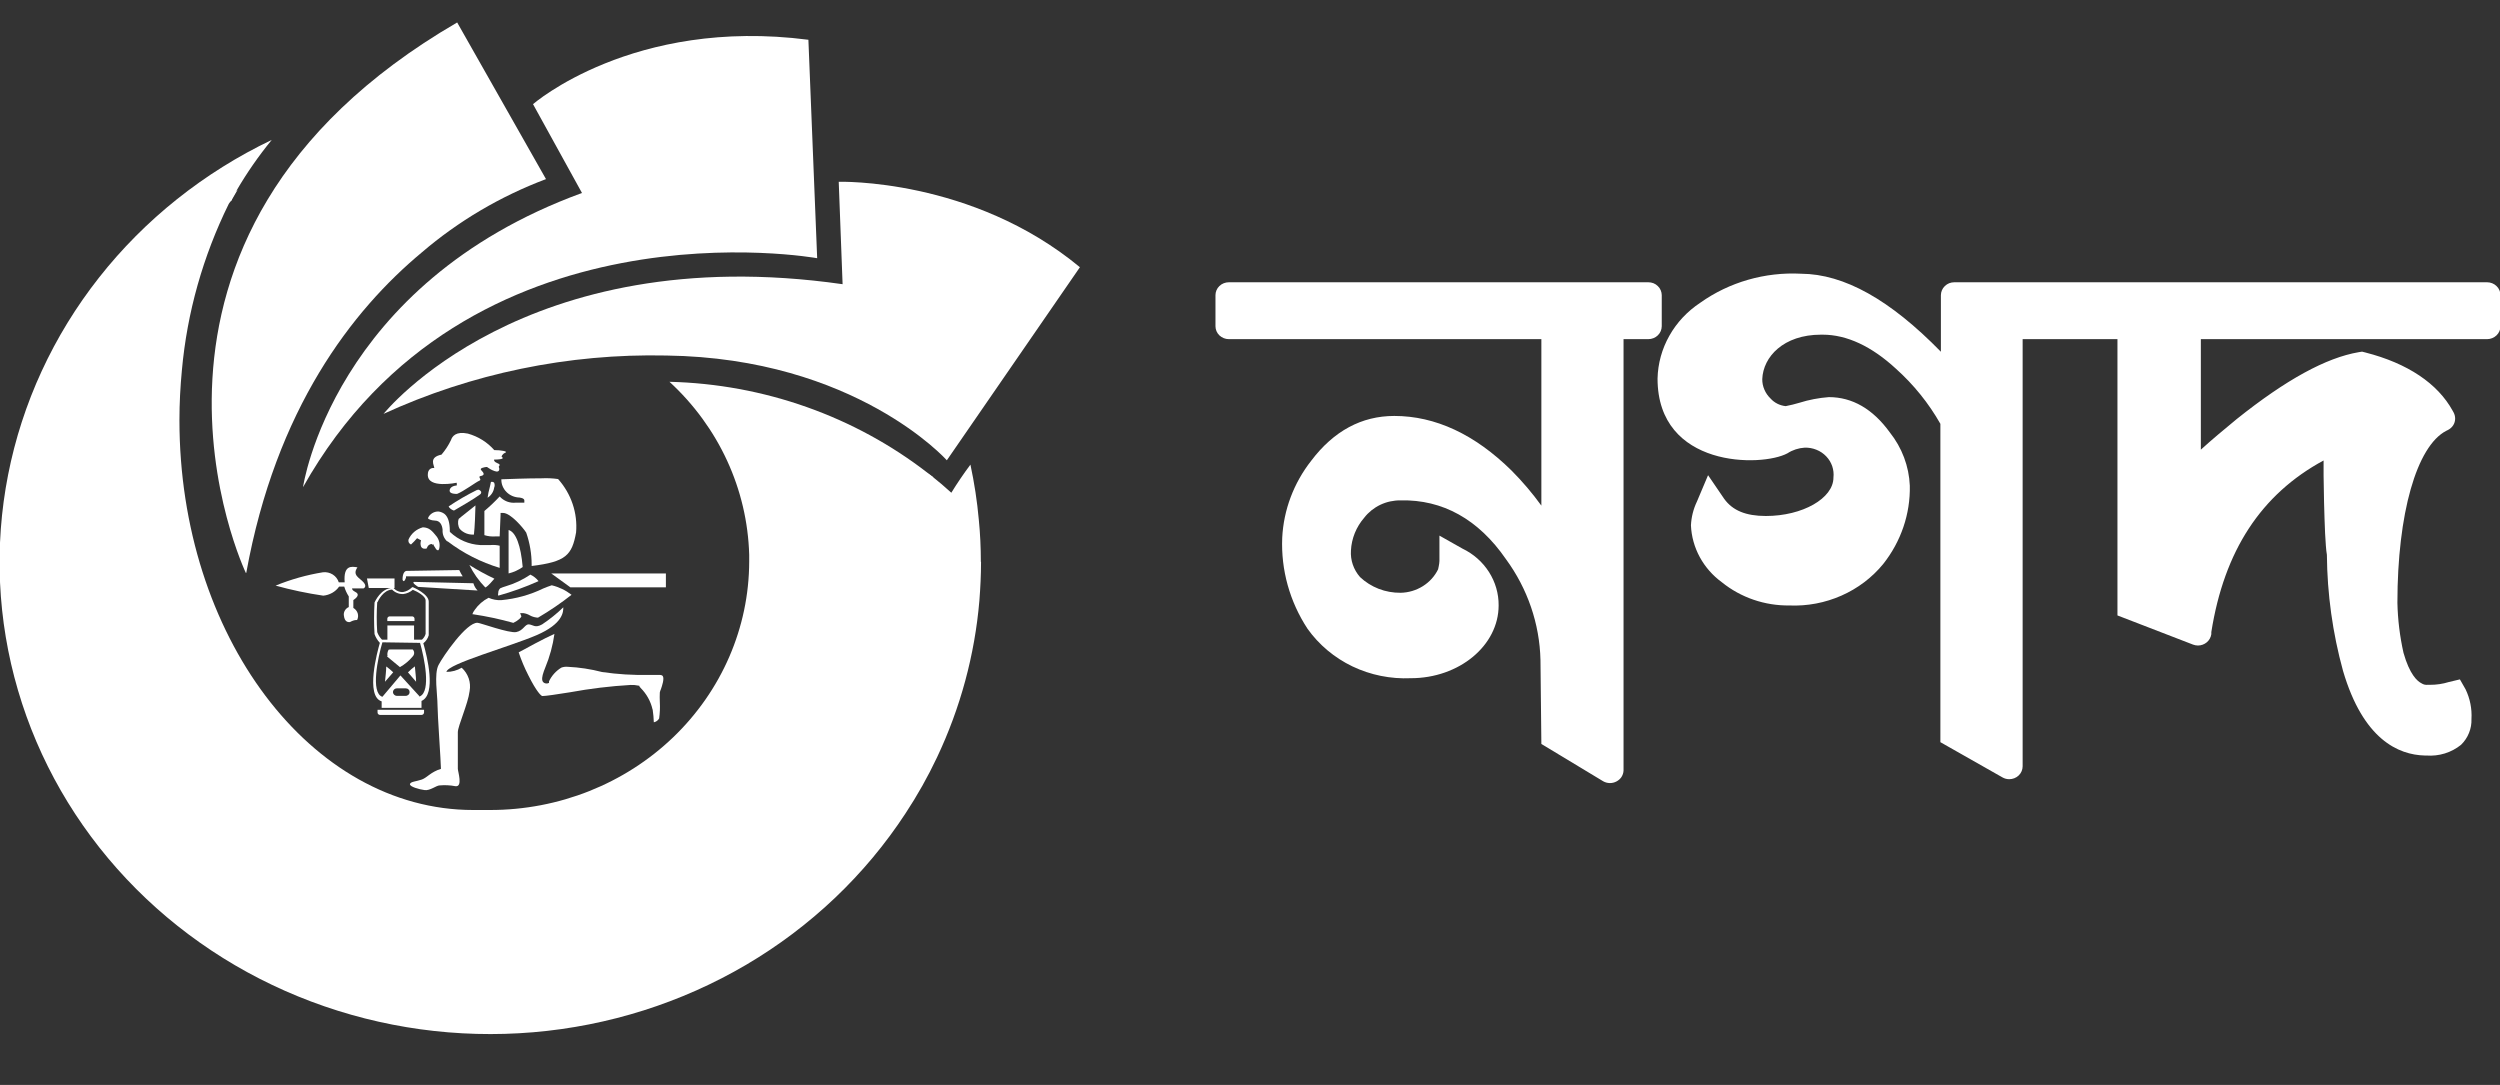 <svg width="53" height="23" viewBox="0 0 53 23" fill="none" xmlns="http://www.w3.org/2000/svg">
<rect x="0" y="0" width="53" height="23" fill="#333333" stroke="none"/>
<g id="logo.a4624c6 1" clip-path="url(#clip0_14_361)">
<g id="Clip path group">
<g id="Group">
<path id="Vector" d="M34.944 5.984H26.053C25.977 5.984 25.905 6.012 25.851 6.064C25.798 6.115 25.768 6.185 25.768 6.257V6.916C25.768 6.989 25.798 7.059 25.851 7.11C25.905 7.161 25.977 7.19 26.053 7.19H32.677V10.719C32.487 10.457 32.276 10.208 32.046 9.977C31.265 9.207 30.429 8.818 29.558 8.818C28.866 8.818 28.275 9.137 27.799 9.766C27.427 10.24 27.212 10.81 27.183 11.403C27.155 12.083 27.342 12.754 27.719 13.329C27.961 13.669 28.289 13.944 28.672 14.128C29.055 14.311 29.481 14.397 29.909 14.378C30.935 14.378 31.771 13.685 31.771 12.834C31.773 12.584 31.702 12.339 31.566 12.126C31.43 11.913 31.235 11.741 31.003 11.63L30.516 11.355V11.894C30.514 11.93 30.51 11.966 30.502 12.001L30.488 12.069C30.417 12.215 30.305 12.339 30.164 12.427C30.023 12.515 29.86 12.564 29.692 12.567C29.533 12.568 29.375 12.54 29.228 12.483C29.081 12.426 28.946 12.341 28.833 12.234C28.695 12.077 28.626 11.875 28.64 11.67C28.653 11.415 28.752 11.171 28.922 10.975C29.011 10.86 29.128 10.766 29.262 10.702C29.396 10.638 29.545 10.606 29.695 10.608C30.582 10.588 31.342 11.007 31.926 11.854C32.385 12.48 32.64 13.224 32.658 13.991L32.677 15.772L33.986 16.562C34.029 16.587 34.077 16.6 34.127 16.601C34.177 16.602 34.226 16.59 34.269 16.567C34.313 16.544 34.35 16.511 34.376 16.471C34.402 16.43 34.417 16.384 34.419 16.336V7.19H34.944C34.981 7.19 35.019 7.183 35.053 7.169C35.088 7.156 35.119 7.135 35.145 7.11C35.172 7.084 35.193 7.054 35.207 7.021C35.221 6.988 35.229 6.952 35.229 6.916V6.257C35.229 6.222 35.221 6.186 35.207 6.153C35.193 6.119 35.172 6.089 35.145 6.064C35.119 6.038 35.088 6.018 35.053 6.004C35.019 5.991 34.981 5.984 34.944 5.984Z" fill="white"/>
<path id="Vector_2" d="M52.715 5.984H41.432C41.395 5.984 41.358 5.991 41.323 6.004C41.289 6.018 41.257 6.038 41.231 6.064C41.204 6.089 41.183 6.12 41.169 6.153C41.155 6.186 41.147 6.222 41.147 6.258V7.457C40.069 6.353 39.095 5.809 38.184 5.803C37.418 5.763 36.662 5.98 36.046 6.418C35.773 6.598 35.548 6.837 35.391 7.117C35.233 7.396 35.147 7.708 35.14 8.026C35.14 9.925 37.348 9.905 37.894 9.61C38.003 9.539 38.13 9.498 38.261 9.49C38.346 9.488 38.431 9.503 38.509 9.535C38.587 9.566 38.658 9.614 38.715 9.674C38.773 9.734 38.816 9.805 38.843 9.883C38.869 9.961 38.878 10.043 38.869 10.124C38.869 10.566 38.212 10.939 37.437 10.939C37.009 10.939 36.731 10.821 36.554 10.577L36.211 10.074L35.975 10.633C35.899 10.792 35.856 10.964 35.848 11.138C35.858 11.373 35.923 11.604 36.036 11.812C36.15 12.021 36.31 12.203 36.505 12.345C36.905 12.668 37.412 12.842 37.934 12.836C38.314 12.852 38.693 12.78 39.039 12.627C39.384 12.475 39.688 12.245 39.923 11.958C40.301 11.481 40.501 10.896 40.488 10.296C40.471 9.886 40.322 9.49 40.062 9.164C39.704 8.671 39.271 8.419 38.772 8.419C38.559 8.435 38.349 8.475 38.146 8.539C38.051 8.568 37.954 8.591 37.856 8.61C37.732 8.597 37.618 8.54 37.536 8.449C37.48 8.395 37.435 8.331 37.405 8.26C37.374 8.189 37.359 8.113 37.36 8.037C37.378 7.566 37.809 7.095 38.605 7.095H38.64C39.156 7.095 39.681 7.344 40.194 7.817C40.571 8.155 40.889 8.55 41.136 8.985V15.734L42.449 16.479C42.493 16.505 42.544 16.519 42.595 16.519C42.671 16.519 42.743 16.491 42.797 16.439C42.85 16.388 42.88 16.318 42.88 16.245V7.19H44.89V13.047L46.491 13.665C46.525 13.678 46.561 13.685 46.597 13.685C46.666 13.685 46.733 13.66 46.785 13.616C46.837 13.572 46.87 13.511 46.88 13.445V13.4C47.153 11.677 47.934 10.479 49.26 9.762C49.26 9.862 49.26 9.968 49.26 10.081C49.26 10.319 49.276 10.957 49.292 11.308C49.304 11.503 49.311 11.654 49.33 11.761C49.337 12.592 49.451 13.418 49.672 14.222C50.1 15.68 50.849 16.003 51.404 16.017H51.439C51.706 16.037 51.969 15.956 52.174 15.79C52.248 15.718 52.305 15.633 52.343 15.538C52.381 15.444 52.399 15.344 52.395 15.243C52.408 15.026 52.365 14.81 52.27 14.613L52.15 14.403L51.915 14.459C51.786 14.499 51.651 14.519 51.515 14.518H51.468C51.421 14.523 51.374 14.512 51.336 14.486C51.249 14.444 51.084 14.301 50.954 13.839C50.876 13.491 50.833 13.136 50.825 12.78C50.825 10.889 51.232 9.459 51.861 9.133L51.894 9.117C51.94 9.094 51.98 9.059 52.007 9.017C52.035 8.974 52.049 8.925 52.049 8.875C52.049 8.829 52.038 8.784 52.016 8.743L51.997 8.709C51.679 8.13 51.042 7.702 50.147 7.473L50.076 7.455L50.006 7.466C49.314 7.584 48.464 8.048 47.416 8.886C47.143 9.112 46.891 9.32 46.658 9.533V7.19H52.725C52.8 7.19 52.873 7.161 52.926 7.11C52.98 7.059 53.01 6.989 53.01 6.916V6.258C53.01 6.185 52.98 6.115 52.926 6.064C52.873 6.012 52.8 5.984 52.725 5.984" fill="white"/>
<path id="Vector_3" d="M20.798 11.913C20.798 12.189 20.784 12.463 20.763 12.734C20.665 13.884 20.361 15.008 19.864 16.058C19.671 16.466 19.449 16.861 19.2 17.239C18.346 18.547 17.188 19.648 15.818 20.454C14.448 21.259 12.902 21.749 11.302 21.884C9.701 22.019 8.091 21.796 6.595 21.232C5.1 20.669 3.76 19.779 2.682 18.634C1.604 17.489 0.816 16.119 0.381 14.633C-0.055 13.146 -0.126 11.582 0.172 10.064C0.47 8.547 1.13 7.116 2.1 5.884C3.069 4.653 4.322 3.654 5.761 2.966C5.483 3.305 5.233 3.665 5.014 4.041C4.995 4.073 4.977 4.102 4.96 4.134C4.821 4.243 4.687 4.361 4.555 4.471C4.423 4.582 4.24 4.759 4.084 4.913C4.051 4.947 4.016 4.981 3.986 5.015C3.955 5.049 3.917 5.085 3.887 5.121C3.856 5.157 3.778 5.239 3.724 5.3C3.618 5.422 3.517 5.545 3.418 5.674C2.987 6.223 2.626 6.821 2.342 7.453C2.314 7.516 2.286 7.58 2.26 7.643C2.234 7.706 2.199 7.792 2.171 7.869C2.154 7.907 2.14 7.946 2.128 7.985C2.083 8.1 2.043 8.211 2.006 8.334L1.935 8.56L1.9 8.682C1.881 8.761 1.86 8.838 1.841 8.909C1.78 9.16 1.73 9.413 1.693 9.671C1.693 9.737 1.676 9.803 1.667 9.868C1.657 9.934 1.648 9.984 1.648 10.036C1.648 10.088 1.634 10.188 1.629 10.262C1.63 10.268 1.63 10.274 1.629 10.28L1.615 10.507C1.615 10.636 1.615 10.767 1.615 10.896C1.616 12.835 2.287 14.718 3.523 16.249C4.759 17.78 6.49 18.872 8.443 19.353C10.396 19.834 12.459 19.677 14.309 18.906C16.158 18.136 17.689 16.795 18.659 15.095C18.743 14.946 18.826 14.794 18.894 14.643C18.893 14.639 18.893 14.635 18.894 14.631C19.423 13.553 19.716 12.382 19.756 11.19C19.756 11.095 19.756 11 19.756 10.905C19.756 10.62 19.741 10.339 19.713 10.063L19.758 10.097C19.899 10.208 20.033 10.323 20.168 10.446C20.295 10.24 20.429 10.043 20.573 9.85C20.656 10.237 20.716 10.627 20.751 11.021C20.78 11.313 20.794 11.609 20.794 11.908" fill="white"/>
<path id="Vector_4" d="M19.76 10.91C19.76 11.005 19.76 11.1 19.76 11.195C19.743 12.389 19.448 13.565 18.899 14.636C18.899 14.636 18.899 14.636 18.899 14.647C18.823 14.803 18.743 14.955 18.663 15.1C18.006 16.245 17.092 17.234 15.987 17.995C14.63 18.934 13.031 19.495 11.364 19.616C9.697 19.737 8.028 19.414 6.541 18.681C5.053 17.948 3.805 16.835 2.933 15.464C2.061 14.093 1.599 12.517 1.598 10.91C1.598 10.781 1.598 10.649 1.598 10.52L1.613 10.294C1.614 10.288 1.614 10.282 1.613 10.276C1.613 10.199 1.613 10.122 1.631 10.05C1.65 9.977 1.631 9.945 1.65 9.896C1.669 9.846 1.667 9.764 1.676 9.699C1.714 9.441 1.763 9.187 1.824 8.936C1.843 8.857 1.864 8.78 1.883 8.709L1.919 8.587L1.989 8.361C2.027 8.243 2.067 8.134 2.112 8.012C2.124 7.973 2.138 7.934 2.154 7.897C2.182 7.822 2.213 7.745 2.243 7.67C2.274 7.596 2.298 7.544 2.326 7.482C2.611 6.842 2.976 6.238 3.413 5.683C3.512 5.554 3.613 5.431 3.719 5.309C3.774 5.248 3.828 5.187 3.882 5.13C3.936 5.074 3.945 5.06 3.981 5.024L4.08 4.922C4.237 4.771 4.393 4.624 4.55 4.481C4.682 4.363 4.816 4.254 4.955 4.143C4.939 4.175 4.922 4.207 4.904 4.238L4.849 4.324C4.303 5.433 3.966 6.627 3.856 7.849C3.823 8.196 3.804 8.549 3.804 8.906C3.804 13.472 6.591 17.172 10.031 17.172H10.073C10.179 17.172 10.285 17.172 10.393 17.172C11.847 17.172 13.242 16.618 14.271 15.631C15.3 14.643 15.88 13.304 15.883 11.906C15.883 11.856 15.883 11.809 15.883 11.761C15.844 10.372 15.237 9.054 14.193 8.094C16.191 8.143 18.117 8.824 19.673 10.031C19.69 10.042 19.706 10.054 19.72 10.068C19.748 10.344 19.763 10.625 19.763 10.91" fill="white"/>
<path id="Vector_5" d="M17.324 5.474C17.324 5.474 9.908 4.13 6.424 10.328C6.424 10.328 7.041 6.027 12.338 4.091L11.3 2.208C11.3 2.208 13.418 0.363 17.138 0.843L17.324 5.474Z" fill="white"/>
<path id="Vector_6" d="M8.129 8.777C8.129 8.777 11.09 5.056 17.863 6.025L17.781 3.854C17.781 3.854 20.605 3.768 22.894 5.665L20.073 9.758C20.073 9.758 18.138 7.591 14.125 7.537C12.051 7.492 9.995 7.917 8.124 8.777" fill="white"/>
<path id="Vector_7" d="M5.212 12.146C5.212 12.146 1.829 5.049 9.692 0.476L11.575 3.797C10.608 4.161 9.716 4.688 8.941 5.352C7.465 6.581 5.85 8.666 5.221 12.144" fill="white"/>
<path id="Vector_8" d="M19.774 10.108C19.8 10.373 19.814 10.643 19.814 10.91C19.814 11 19.814 11.091 19.814 11.179V11.197C19.777 12.394 19.483 13.571 18.951 14.654C18.951 14.659 18.951 14.663 18.951 14.668C18.88 14.815 18.797 14.966 18.715 15.12C18.049 16.273 17.124 17.268 16.008 18.034C14.644 18.976 13.037 19.538 11.363 19.659C9.688 19.78 8.011 19.454 6.517 18.718C5.023 17.981 3.769 16.863 2.893 15.485C2.016 14.108 1.552 12.524 1.551 10.91C1.551 10.794 1.551 10.67 1.551 10.52L1.566 10.28V10.26C1.566 10.172 1.58 10.097 1.587 10.034C1.594 9.97 1.587 9.943 1.603 9.896V9.866C1.603 9.805 1.62 9.744 1.629 9.681C1.667 9.425 1.716 9.167 1.777 8.913C1.792 8.85 1.808 8.786 1.825 8.725V8.678C1.836 8.637 1.848 8.594 1.862 8.553C1.876 8.512 1.907 8.399 1.933 8.327C1.973 8.198 2.013 8.082 2.053 7.976C2.053 7.94 2.079 7.903 2.098 7.86C2.128 7.779 2.159 7.704 2.187 7.634C2.215 7.564 2.236 7.516 2.269 7.444C2.556 6.809 2.919 6.208 3.35 5.653C3.456 5.517 3.557 5.395 3.661 5.28C3.705 5.225 3.76 5.166 3.821 5.099C3.851 5.067 3.884 5.028 3.922 4.992L4.021 4.888C4.172 4.736 4.327 4.587 4.492 4.447C4.657 4.306 4.758 4.22 4.897 4.107L4.944 4.098L5.038 4.021L4.918 4.229V4.243C4.81 4.329 4.701 4.419 4.598 4.512C4.438 4.653 4.282 4.8 4.127 4.951L4.028 5.053L3.929 5.157L3.769 5.336C3.668 5.452 3.569 5.563 3.463 5.708C3.035 6.256 2.676 6.851 2.394 7.48C2.361 7.55 2.335 7.611 2.314 7.666C2.293 7.72 2.253 7.811 2.222 7.892C2.206 7.935 2.192 7.971 2.18 8.005C2.14 8.112 2.102 8.232 2.06 8.354C2.034 8.431 2.01 8.51 1.989 8.58L1.954 8.703L1.942 8.748C1.926 8.809 1.912 8.872 1.895 8.933C1.834 9.185 1.785 9.441 1.749 9.694C1.749 9.755 1.73 9.816 1.723 9.877V9.907L1.709 10.043C1.709 10.108 1.695 10.181 1.69 10.269V10.285C1.69 10.362 1.69 10.441 1.674 10.511C1.674 10.661 1.674 10.783 1.674 10.898C1.675 12.494 2.133 14.059 2.998 15.42C3.863 16.782 5.101 17.888 6.577 18.618C8.053 19.347 9.709 19.672 11.364 19.555C13.019 19.439 14.608 18.887 15.959 17.959C17.047 17.199 17.948 16.219 18.597 15.086C18.687 14.932 18.767 14.779 18.833 14.634V14.618C19.36 13.546 19.651 12.382 19.687 11.197V11.179C19.687 11.091 19.687 11.002 19.687 10.912C19.687 10.631 19.673 10.351 19.645 10.074V10.027L19.774 10.108Z" fill="white"/>
<path id="Vector_9" d="M8.204 13.916L8.479 14.143C8.583 14.084 8.675 14.007 8.75 13.916C8.769 13.896 8.78 13.87 8.78 13.842C8.78 13.815 8.769 13.789 8.75 13.769H8.279C8.249 13.769 8.237 13.769 8.232 13.787C8.213 13.825 8.207 13.868 8.216 13.909" fill="white"/>
<path id="Vector_10" d="M8.649 14.254L8.821 14.453C8.821 14.353 8.802 14.226 8.795 14.127C8.743 14.165 8.694 14.208 8.649 14.254Z" fill="white"/>
<path id="Vector_11" d="M8.188 14.129C8.188 14.219 8.171 14.355 8.162 14.453L8.336 14.253C8.29 14.208 8.24 14.167 8.188 14.129Z" fill="white"/>
<path id="Vector_12" d="M10.123 10.389H10.108C9.901 10.492 9.701 10.607 9.511 10.736C9.511 10.736 9.511 10.736 9.525 10.76C9.551 10.79 9.585 10.812 9.624 10.824C9.701 10.781 10.073 10.563 10.174 10.484C10.185 10.478 10.193 10.469 10.197 10.459C10.202 10.448 10.203 10.437 10.2 10.425C10.194 10.412 10.183 10.401 10.171 10.393C10.158 10.385 10.143 10.38 10.127 10.38" fill="white"/>
<path id="Vector_13" d="M10.405 10.226C10.405 10.246 10.393 10.278 10.384 10.326C10.363 10.4 10.347 10.476 10.337 10.552C10.374 10.528 10.406 10.497 10.43 10.46C10.454 10.424 10.47 10.382 10.476 10.339C10.483 10.323 10.487 10.305 10.487 10.286C10.487 10.268 10.483 10.25 10.476 10.233C10.47 10.227 10.464 10.223 10.457 10.22C10.449 10.216 10.441 10.215 10.433 10.215H10.412" fill="white"/>
<path id="Vector_14" d="M10.664 10.874C10.826 10.874 11.095 11.195 11.156 11.292C11.232 11.511 11.271 11.741 11.271 11.972V11.999C11.996 11.91 12.126 11.772 12.213 11.288C12.23 11.084 12.206 10.88 12.14 10.685C12.075 10.491 11.97 10.311 11.832 10.156C11.716 10.139 11.598 10.134 11.481 10.14C11.175 10.14 10.775 10.156 10.629 10.161C10.627 10.21 10.636 10.26 10.655 10.306C10.674 10.353 10.702 10.395 10.738 10.431C10.774 10.467 10.817 10.496 10.864 10.516C10.912 10.536 10.963 10.547 11.015 10.548C11.069 10.559 11.109 10.566 11.116 10.607V10.656H11.064H10.942C10.877 10.664 10.811 10.656 10.75 10.633C10.69 10.61 10.636 10.573 10.593 10.525C10.492 10.634 10.383 10.737 10.269 10.833C10.269 10.912 10.269 11.213 10.269 11.345C10.344 11.369 10.424 11.378 10.504 11.372H10.593C10.593 11.27 10.612 11.016 10.612 10.919V10.874H10.664Z" fill="white"/>
<path id="Vector_15" d="M9.725 11C9.712 11.036 9.708 11.073 9.712 11.11C9.716 11.148 9.728 11.183 9.748 11.215C9.786 11.256 9.832 11.287 9.884 11.308C9.936 11.328 9.992 11.337 10.047 11.333C10.066 11.177 10.076 10.88 10.08 10.715C9.974 10.803 9.791 10.941 9.725 11Z" fill="white"/>
<path id="Vector_16" d="M9.489 11.476C9.818 11.727 10.193 11.918 10.593 12.039V11.569C10.531 11.554 10.467 11.55 10.403 11.555C10.339 11.555 10.264 11.555 10.179 11.555C9.942 11.541 9.718 11.445 9.548 11.286L9.536 11.272V11.256C9.536 10.896 9.386 10.862 9.301 10.844H9.278C9.236 10.846 9.196 10.859 9.161 10.881C9.126 10.903 9.098 10.933 9.08 10.969C9.077 10.974 9.076 10.979 9.076 10.985C9.076 10.99 9.077 10.995 9.08 11C9.092 11 9.124 11.034 9.226 11.037C9.327 11.039 9.374 11.129 9.383 11.231C9.38 11.276 9.386 11.321 9.402 11.363C9.419 11.406 9.444 11.444 9.478 11.476H9.489Z" fill="white"/>
<path id="Vector_17" d="M9.16 11.544H9.195V11.564L9.219 11.6C9.252 11.655 9.259 11.666 9.292 11.666C9.303 11.655 9.31 11.64 9.313 11.625C9.322 11.582 9.322 11.538 9.313 11.495C9.303 11.452 9.285 11.412 9.259 11.376C9.155 11.247 9.099 11.184 8.964 11.179C8.897 11.198 8.835 11.23 8.782 11.275C8.73 11.32 8.688 11.375 8.661 11.437C8.655 11.458 8.657 11.48 8.666 11.5C8.676 11.519 8.692 11.535 8.713 11.544C8.759 11.502 8.802 11.457 8.842 11.41L8.927 11.455C8.911 11.499 8.911 11.546 8.927 11.589C8.933 11.6 8.941 11.609 8.951 11.617C8.962 11.624 8.973 11.629 8.986 11.632C9 11.634 9.014 11.634 9.028 11.632C9.042 11.632 9.044 11.632 9.056 11.605C9.063 11.585 9.075 11.567 9.093 11.554C9.11 11.541 9.131 11.533 9.153 11.532" fill="white"/>
<path id="Vector_18" d="M10.782 11.231V12.157C10.89 12.131 10.991 12.085 11.081 12.021C11.043 11.569 10.937 11.279 10.782 11.236" fill="white"/>
<path id="Vector_19" d="M9.951 11.978C10.037 12.153 10.151 12.313 10.288 12.454C10.304 12.454 10.356 12.415 10.481 12.268C10.298 12.181 10.121 12.085 9.951 11.978Z" fill="white"/>
<path id="Vector_20" d="M11.248 12.18C11.085 12.29 10.906 12.375 10.716 12.431C10.678 12.442 10.641 12.455 10.605 12.472C10.591 12.485 10.58 12.5 10.573 12.517C10.565 12.534 10.562 12.553 10.563 12.572C10.556 12.59 10.556 12.61 10.563 12.628C10.855 12.547 11.141 12.444 11.417 12.32C11.371 12.26 11.309 12.212 11.239 12.18" fill="white"/>
<path id="Vector_21" d="M13.837 15.046C13.85 15.134 13.858 15.223 13.861 15.313C13.885 15.308 13.907 15.298 13.927 15.284C13.946 15.27 13.962 15.252 13.974 15.231C13.99 15.115 13.995 14.998 13.988 14.88C13.985 14.814 13.985 14.748 13.988 14.681C13.993 14.656 14.001 14.632 14.012 14.609C14.037 14.536 14.089 14.383 14.049 14.33C14.049 14.33 14.033 14.308 13.986 14.308H13.75C13.42 14.315 13.09 14.295 12.764 14.247C12.525 14.185 12.279 14.147 12.032 14.136C11.987 14.132 11.942 14.138 11.9 14.154C11.786 14.224 11.695 14.325 11.639 14.444V14.478L11.603 14.489H11.577C11.564 14.488 11.552 14.485 11.54 14.479C11.529 14.473 11.519 14.465 11.511 14.455C11.483 14.416 11.488 14.346 11.53 14.229L11.559 14.154C11.654 13.924 11.72 13.684 11.754 13.438C11.547 13.529 11.111 13.767 10.996 13.83C11.052 13.997 11.12 14.159 11.201 14.317C11.377 14.67 11.474 14.754 11.497 14.756C11.573 14.756 11.808 14.72 12.079 14.677C12.505 14.599 12.936 14.546 13.369 14.521C13.426 14.518 13.483 14.524 13.538 14.536H13.553V14.548L13.581 14.584C13.707 14.71 13.794 14.866 13.833 15.037" fill="white"/>
<path id="Vector_22" d="M8.621 12.103C8.588 12.103 8.534 12.141 8.534 12.284C8.534 12.3 8.55 12.32 8.559 12.32C8.569 12.32 8.585 12.307 8.607 12.248V12.218H9.809C9.781 12.176 9.757 12.131 9.736 12.085L8.621 12.103Z" fill="white"/>
<path id="Vector_23" d="M9.687 10.233C9.687 10.233 9.051 10.369 9.07 10.056C9.07 9.952 9.143 9.911 9.207 9.923C9.207 9.866 9.082 9.696 9.36 9.638C9.441 9.543 9.509 9.439 9.562 9.327C9.588 9.248 9.666 9.14 9.918 9.192C10.137 9.253 10.332 9.375 10.478 9.542C10.624 9.542 10.777 9.57 10.713 9.597C10.65 9.624 10.626 9.678 10.638 9.687C10.65 9.696 10.73 9.739 10.473 9.744C10.473 9.796 10.53 9.81 10.575 9.834C10.619 9.859 10.563 9.891 10.575 9.902C10.586 9.914 10.612 10.034 10.483 9.986C10.353 9.939 10.344 9.896 10.309 9.9C10.273 9.905 10.179 9.921 10.193 9.954C10.207 9.988 10.334 10.068 10.172 10.097C10.139 10.124 10.221 10.169 10.16 10.192C10.099 10.215 9.826 10.419 9.689 10.471C9.562 10.471 9.522 10.437 9.534 10.385C9.546 10.332 9.602 10.299 9.685 10.29C9.685 10.255 9.685 10.228 9.673 10.233" fill="white"/>
<path id="Vector_24" d="M8.364 12.465H7.818L7.78 12.264H8.364V12.465Z" fill="white"/>
<path id="Vector_25" d="M12.091 12.451H14.117V12.157H11.686L12.091 12.451Z" fill="white"/>
<path id="Vector_26" d="M10.017 13.022H10.028C10.317 13.065 10.602 13.126 10.883 13.205C10.989 13.155 11.053 13.088 11.053 13.065L11.027 12.999H11.1C11.146 13.006 11.191 13.021 11.231 13.045C11.276 13.07 11.326 13.086 11.377 13.092C11.388 13.095 11.399 13.095 11.41 13.092C11.657 12.947 11.893 12.786 12.117 12.61C11.994 12.514 11.851 12.445 11.697 12.408C11.636 12.428 11.575 12.451 11.516 12.476C11.239 12.611 10.938 12.694 10.629 12.723C10.536 12.728 10.443 12.711 10.358 12.673C10.24 12.733 10.14 12.82 10.066 12.927C10.019 12.99 10.014 13.022 10.017 13.029" fill="white"/>
<path id="Vector_27" d="M10.123 13.203C10.177 13.203 10.791 13.429 10.944 13.4C11.097 13.37 11.128 13.228 11.215 13.237C11.302 13.246 11.345 13.321 11.493 13.237C11.654 13.13 11.805 13.009 11.942 12.875C11.942 12.968 11.942 13.221 11.375 13.466C10.808 13.71 9.492 14.072 9.464 14.244C9.578 14.245 9.691 14.214 9.788 14.156C9.857 14.219 9.907 14.296 9.937 14.383C9.966 14.469 9.972 14.56 9.956 14.65C9.923 14.921 9.706 15.392 9.706 15.523C9.706 15.655 9.706 16.239 9.706 16.298C9.706 16.357 9.819 16.692 9.652 16.667C9.542 16.646 9.429 16.641 9.318 16.651C9.252 16.651 9.117 16.766 9.002 16.75C8.887 16.735 8.684 16.678 8.691 16.624C8.698 16.569 8.83 16.567 8.943 16.526C9.056 16.485 9.132 16.366 9.348 16.3C9.348 16.16 9.275 15.148 9.275 14.942C9.275 14.736 9.2 14.287 9.296 14.1C9.393 13.912 9.887 13.194 10.123 13.203Z" fill="white"/>
<path id="Vector_28" d="M10.036 12.365C10.052 12.423 10.083 12.476 10.125 12.519L8.866 12.442C8.866 12.442 8.72 12.354 8.776 12.336L10.036 12.365Z" fill="white"/>
<path id="Vector_29" d="M7.448 12.474H7.707C7.707 12.474 7.79 12.44 7.707 12.345C7.625 12.25 7.46 12.196 7.578 12.028C7.458 12.008 7.277 11.972 7.307 12.345H7.182C7.161 12.278 7.116 12.219 7.055 12.18C6.994 12.142 6.921 12.124 6.848 12.132C6.502 12.188 6.165 12.283 5.843 12.415C6.174 12.507 6.512 12.578 6.853 12.628C6.92 12.622 6.985 12.601 7.044 12.568C7.102 12.535 7.152 12.49 7.189 12.436H7.298C7.32 12.509 7.352 12.579 7.394 12.644C7.394 12.746 7.394 12.87 7.394 12.87C7.358 12.885 7.328 12.912 7.31 12.945C7.291 12.978 7.284 13.016 7.291 13.054C7.307 13.194 7.387 13.189 7.411 13.189C7.434 13.189 7.47 13.144 7.571 13.144C7.593 13.1 7.598 13.049 7.583 13.001C7.568 12.954 7.535 12.914 7.491 12.888C7.491 12.809 7.491 12.721 7.491 12.721C7.491 12.721 7.597 12.657 7.583 12.599C7.568 12.54 7.462 12.544 7.462 12.465" fill="white"/>
<path id="Vector_30" d="M8.974 13.638C9.03 13.594 9.07 13.535 9.089 13.468C9.089 13.468 9.089 12.916 9.089 12.755C9.089 12.594 8.769 12.454 8.755 12.449H8.736L8.722 12.463C8.673 12.508 8.612 12.539 8.545 12.551C8.507 12.554 8.468 12.547 8.433 12.531C8.397 12.516 8.366 12.492 8.343 12.463H8.329C8.072 12.463 7.947 12.762 7.94 12.773V12.784C7.927 13.004 7.927 13.224 7.94 13.443C7.964 13.512 8.003 13.575 8.053 13.629C8.002 13.803 7.74 14.761 8.091 14.869V15.007H8.936V14.86C9.256 14.72 9.051 13.905 8.983 13.667L8.974 13.638ZM8.004 12.764C8.02 12.728 8.126 12.508 8.312 12.499C8.342 12.53 8.379 12.555 8.419 12.571C8.46 12.588 8.504 12.595 8.548 12.594C8.624 12.585 8.695 12.553 8.752 12.504C8.842 12.54 9.023 12.635 9.023 12.73C9.023 12.884 9.023 13.384 9.023 13.438C9.01 13.486 8.983 13.528 8.945 13.561H8.778V13.26H8.213V13.561H8.098C8.053 13.515 8.018 13.46 7.997 13.4C7.983 13.189 7.983 12.977 7.997 12.766L8.004 12.764ZM8.602 14.752H8.413C8.392 14.752 8.371 14.743 8.355 14.728C8.34 14.713 8.331 14.693 8.331 14.672C8.331 14.651 8.34 14.631 8.355 14.616C8.371 14.601 8.392 14.593 8.413 14.593H8.602C8.624 14.593 8.645 14.601 8.66 14.616C8.676 14.631 8.684 14.651 8.684 14.672C8.684 14.693 8.676 14.713 8.66 14.728C8.645 14.743 8.624 14.752 8.602 14.752ZM8.903 14.772L8.489 14.319L8.107 14.772C7.851 14.693 8.013 13.932 8.107 13.617L8.905 13.629C8.995 13.943 9.141 14.65 8.905 14.761" fill="white"/>
<path id="Vector_31" d="M8.736 13.167H8.788V13.117C8.788 13.104 8.782 13.091 8.773 13.082C8.763 13.072 8.75 13.067 8.736 13.067H8.265C8.258 13.067 8.251 13.068 8.245 13.07C8.238 13.073 8.232 13.076 8.227 13.081C8.222 13.086 8.218 13.091 8.215 13.097C8.212 13.104 8.211 13.11 8.211 13.117V13.167H8.734H8.736Z" fill="white"/>
<path id="Vector_32" d="M8.051 15.048H8.004V15.102C8.004 15.109 8.005 15.116 8.007 15.123C8.01 15.13 8.014 15.136 8.019 15.141C8.024 15.146 8.03 15.15 8.037 15.152C8.043 15.155 8.051 15.157 8.058 15.157H8.934C8.949 15.157 8.963 15.151 8.974 15.141C8.984 15.13 8.99 15.117 8.99 15.102V15.048H8.049H8.051Z" fill="white"/>
</g>
</g>
</g>
<defs>
<clipPath id="clip0_14_361">
<rect width="53" height="22" fill="white" transform="translate(0 0.194)"/>
</clipPath>
</defs>
</svg>
